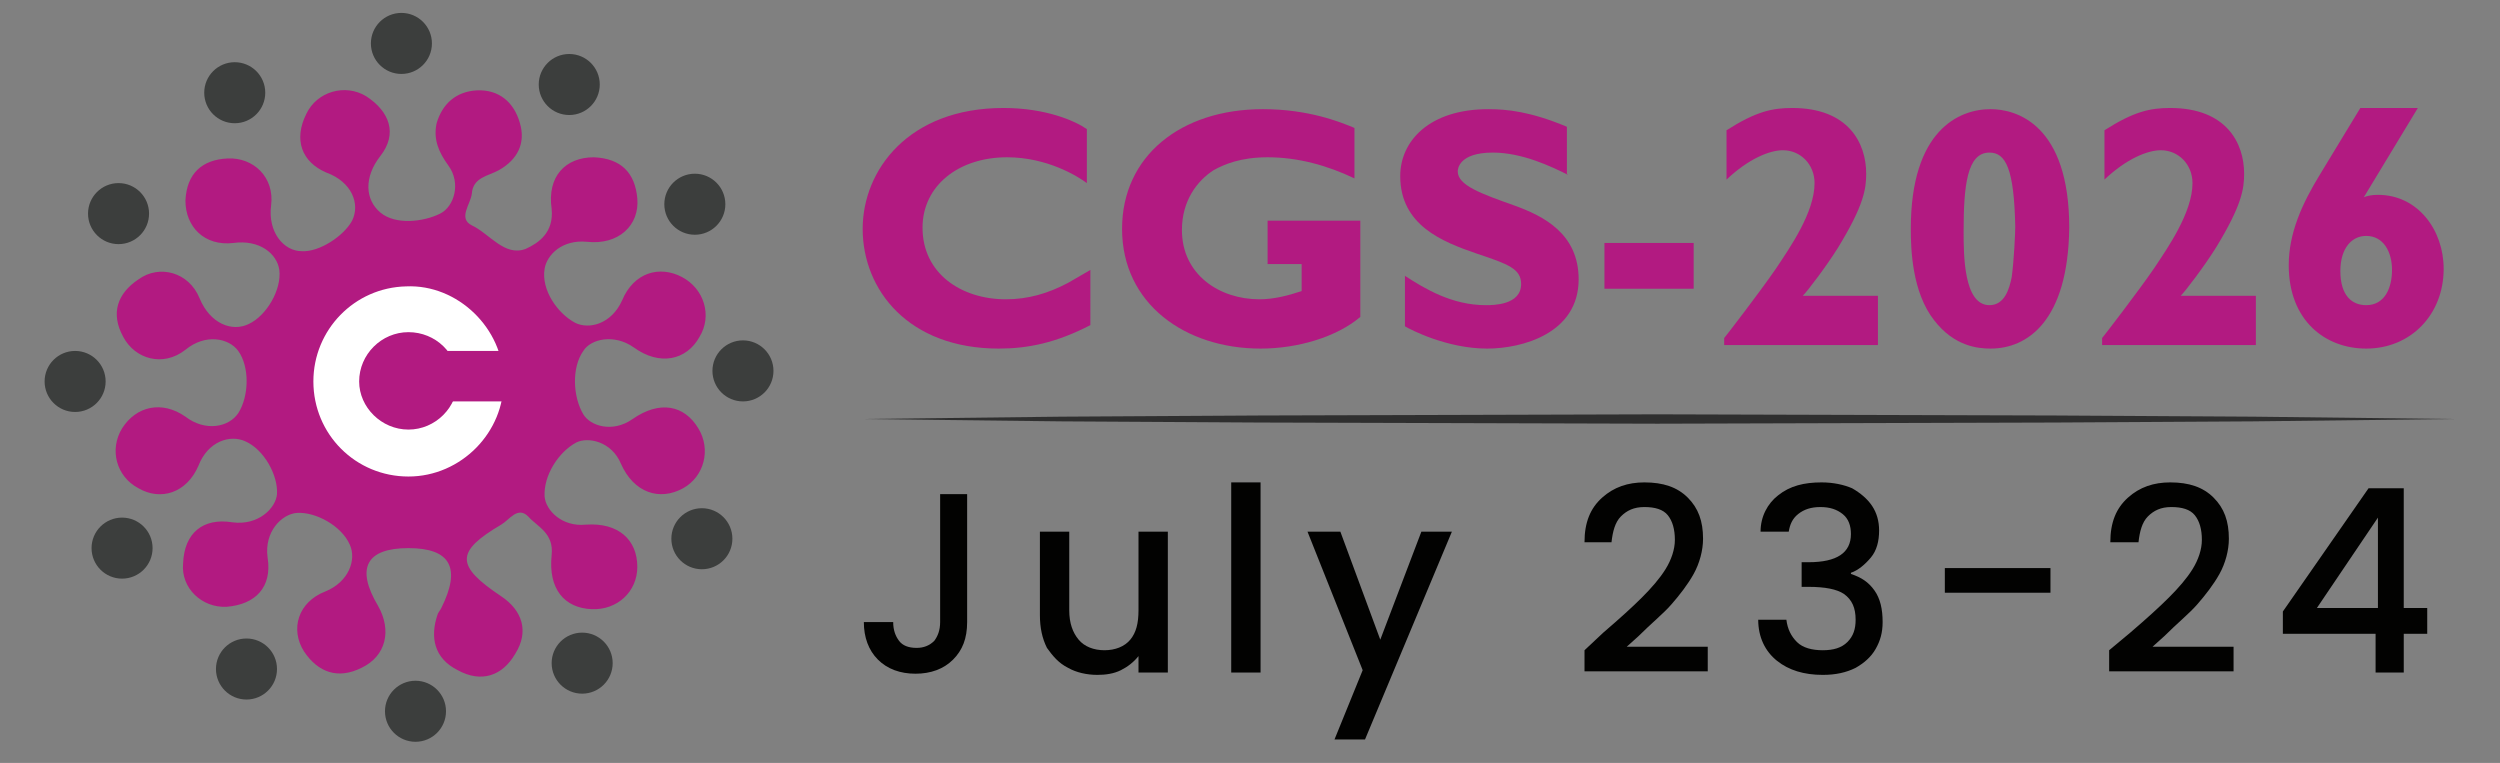 <?xml version="1.0" encoding="utf-8"?>
<!-- Generator: Adobe Illustrator 24.3.0, SVG Export Plug-In . SVG Version: 6.00 Build 0)  -->
<svg version="1.1" id="Layer_1" xmlns="http://www.w3.org/2000/svg" xmlns:xlink="http://www.w3.org/1999/xlink" x="0px" y="0px"
	 viewBox="0 0 213 65" style="enable-background:new 0 0 213 65;" xml:space="preserve">
<rect x="0" y="0" width="213" height="65" fill="#808080" stroke="none"/>
<style type="text/css">
	.st0{fill:#2F2F2F;}
	.st1{fill:#B21A81;}
	.st2{fill:#FFFFFF;}
	.st3{fill:#3C3E3D;}
	.st4{fill:#31BFC3;}
	.st5{opacity:0.25;}
	.st6{fill:#808080;}
	.st7{fill:none;stroke:#808080;stroke-width:0.398;stroke-miterlimit:10;}
	.st8{fill:#93B48E;}
	.st9{opacity:0.88;fill:none;stroke:#93B48E;stroke-width:0.914;stroke-miterlimit:10;}
	.st10{fill:#E9A036;}
	.st11{fill:#A95A21;}
	.st12{fill:none;stroke:#DE001C;stroke-width:0.487;stroke-miterlimit:10;}
	.st13{fill:#1C816E;}
	.st14{fill:#5BB9A4;}
	.st15{fill:#122D24;}
	.st16{fill:#175929;}
	.st17{fill:#80BC27;}
	.st18{fill:#7FBA28;}
	.st19{fill:#7FB829;}
	.st20{fill:#80BC28;}
	.st21{fill:#80BC2A;}
	.st22{fill:#3C7651;}
	.st23{fill:#3B7550;}
	.st24{fill:#80AA94;}
	.st25{fill:#FAFCFC;}
	.st26{fill:#25524A;}
	.st27{fill:#A9A01F;}
	.st28{fill:#23995B;}
	.st29{fill:#1D4479;}
	.st30{fill:none;stroke:#262728;stroke-width:1.077;stroke-miterlimit:10;}
	.st31{fill:#28378C;}
	.st32{fill:#40A6E2;}
	.st33{fill:#FCCE1C;}
	.st34{fill:none;stroke:#737373;stroke-width:1.11;stroke-miterlimit:10;}
	.st35{fill:#00B9D7;}
	.st36{fill:none;stroke:#FFFFFF;stroke-width:1.562;stroke-miterlimit:10;}
	.st37{fill:#2B3A3B;}
	.st38{fill:none;stroke:#6E1215;stroke-width:0.642;stroke-miterlimit:10;}
	.st39{fill:none;stroke:#6E1215;stroke-width:0.447;stroke-miterlimit:10;}
	.st40{opacity:0.88;fill:none;stroke:#93B48E;stroke-width:0.56;stroke-miterlimit:10;}
	.st41{fill:none;stroke:#FFFFFF;stroke-width:0.94;stroke-miterlimit:10;}
	.st42{fill:none;stroke:#737373;stroke-width:0.501;stroke-miterlimit:10;}
	.st43{fill:none;stroke:#FFFFFF;stroke-width:1.389;stroke-miterlimit:10;}
	.st44{fill:none;stroke:#737373;stroke-width:0.74;stroke-miterlimit:10;}
	.st45{fill:none;stroke:#23995B;stroke-width:0.663;stroke-miterlimit:10;}
	.st46{fill:none;stroke:#23995B;stroke-width:0.396;stroke-miterlimit:10;}
	.st47{fill:none;stroke:#28378C;stroke-width:2;stroke-miterlimit:10;}
	.st48{fill:none;stroke:#28378C;stroke-width:1.091;stroke-miterlimit:10;}
	.st49{fill:#96AFCE;}
	.st50{fill:#3B3888;}
	.st51{fill:none;stroke:#DE001C;stroke-width:0.451;stroke-miterlimit:10;}
	.st52{fill:none;stroke:#DE001C;stroke-width:0.198;stroke-miterlimit:10;}
	.st53{fill:none;stroke:#DE001C;stroke-width:0.354;stroke-miterlimit:10;}
	.st54{fill:none;stroke:#808080;stroke-width:0.342;stroke-miterlimit:10;}
	.st55{fill:none;stroke:#808080;stroke-width:0.228;stroke-miterlimit:10;}
	.st56{fill:#37B2B5;}
	.st57{fill:#000100;}
	.st58{fill:none;stroke:#C85119;stroke-width:0.847;stroke-miterlimit:10;}
	.st59{fill:#C85119;}
	.st60{fill:#1A1718;}
	.st61{fill:none;stroke:#96AFCE;stroke-width:0.524;stroke-miterlimit:10;}
	.st62{fill:#F2F3F1;}
	.st63{fill:#F2F3F2;}
	.st64{fill:#F1F6F2;}
	.st65{fill:#EFF2F0;}
	.st66{fill:#DFE8E2;}
	.st67{fill:#EDF0EC;}
	.st68{fill:none;stroke:#808080;stroke-width:0.736;stroke-miterlimit:10;}
	.st69{fill:none;stroke:#25524A;stroke-width:1.193;stroke-miterlimit:10;}
	.st70{fill:#3CA835;}
	.st71{fill:#020201;}
	.st72{fill:#37B2B5;stroke:#37B2B5;stroke-width:0.682;stroke-miterlimit:10;}
	.st73{fill:#737373;}
	.st74{fill:#0B4485;}
	.st75{fill:none;stroke:#262728;stroke-width:1.19;stroke-miterlimit:10;}
	.st76{fill:#6E1215;}
	.st77{opacity:0.88;}
	.st78{fill:#DE001C;}
	.st79{fill:#DF001B;}
	.st80{fill:#020201;stroke:#FFFFFF;stroke-width:0.541;stroke-miterlimit:10;}
	.st81{fill:#DF001B;stroke:#FFFFFF;stroke-width:0.541;stroke-miterlimit:10;}
	.st82{fill:#FFFFFF;stroke:#FFFFFF;stroke-width:2;stroke-miterlimit:10;}
	.st83{fill:#23985B;}
	.st84{fill:#262728;}
	.st85{fill:none;stroke:#FFFFFF;stroke-width:1.614;stroke-miterlimit:10;}
	.st86{fill:none;stroke:#737373;stroke-width:0.765;stroke-miterlimit:10;}
	.st87{fill:none;stroke:#808080;stroke-width:0.367;stroke-miterlimit:10;}
	.st88{fill:none;stroke:#40A6E2;stroke-width:1.408;stroke-miterlimit:10;}
	.st89{fill:#DF001B;stroke:#FFFFFF;stroke-width:0.456;stroke-miterlimit:10;}
	.st90{fill:#1A1818;}
</style>
<g>
	<g>
		<path class="st1" d="M92.9,27.7c-2.9,1.5-5.3,2-7.8,2c-7.7,0-11.6-5-11.6-10.2c0-5,3.9-10.3,12-10.3c3.6,0,6.1,1.1,7.1,1.8v4.6
			c-0.8-0.6-3.4-2.2-6.8-2.2c-4.1,0-7.2,2.4-7.2,6c0,3.9,3.3,6.1,7.1,6.1c1.9,0,3.6-0.5,5.3-1.4l1.9-1.1V27.7z"/>
		<path class="st1" d="M115.4,15.2c-2.3-1.1-4.8-1.8-7.4-1.8c-2.3,0-3.7,0.6-4.6,1.1c-1.4,0.9-2.7,2.6-2.7,5.1
			c0,3.8,3.2,5.9,6.6,5.9c1.2,0,2.4-0.3,3.6-0.7v-2.3H108v-3.7h7.9V27c-2,1.7-5.3,2.7-8.5,2.7c-6.4,0-11.8-3.8-11.8-10.2
			c0-6.2,5-10.2,12-10.2c3.9,0,6.6,1.1,7.8,1.6V15.2z"/>
		<path class="st1" d="M133.6,14.9c-1.4-0.7-3.9-1.9-6.4-1.9c-2.9,0-3,1.4-3,1.6c0,1.2,2,1.9,4.8,2.9c2.5,0.9,5.5,2.4,5.5,6.3
			c0,4.6-4.8,5.9-7.8,5.9c-3.4,0-6.5-1.6-7-1.9v-4.3c1.7,1.1,4,2.5,6.9,2.5c0.6,0,3,0,3-1.8c0-1.3-1.1-1.7-3.8-2.6
			c-2.9-1-6.5-2.4-6.5-6.6c0-3,2.5-5.7,7.5-5.7c1.6,0,3.6,0.2,6.7,1.5V14.9z"/>
		<path class="st1" d="M144.3,24.6h-7.6v-3.9h7.6V24.6z"/>
		<path class="st1" d="M160.1,29.4h-13.2v-0.6c0.1-0.1,3.1-4,4.4-5.9c1.2-1.8,3.3-4.8,3.3-7.3c0-1.6-1.2-2.8-2.7-2.8
			c-1.1,0-2.9,0.7-4.8,2.5v-4.2c2.5-1.6,3.9-1.9,5.6-1.9c4.8,0,6.3,3,6.3,5.6c0,1.3-0.2,2.7-2.4,6.3c-1,1.6-2.6,3.7-3,4.1h6.4V29.4z
			"/>
		<path class="st1" d="M169.6,29.7c-1.1,0-3.1-0.2-4.8-2.4c-1.9-2.4-2-6.1-2-7.8c0-8.4,4.1-10.2,6.8-10.2c2.2,0,6.7,1.3,6.7,10.1
			C176.2,27.4,172.7,29.7,169.6,29.7z M169.5,13c-1.9,0-2.2,2.8-2.2,6.7c0,2,0,6.3,2.2,6.3c1.3,0,1.7-1.4,1.9-2.4
			c0.2-1.5,0.3-3.8,0.3-4.3C171.6,14.4,170.9,13,169.5,13z"/>
		<path class="st1" d="M192.3,29.4h-13.2v-0.6c0.1-0.1,3.1-4,4.4-5.9c1.2-1.8,3.3-4.8,3.3-7.3c0-1.6-1.2-2.8-2.7-2.8
			c-1.1,0-2.9,0.7-4.8,2.5v-4.2c2.5-1.6,3.9-1.9,5.6-1.9c4.8,0,6.3,3,6.3,5.6c0,1.3-0.2,2.7-2.4,6.3c-1,1.6-2.6,3.7-3,4.1h6.4V29.4z
			"/>
		<path class="st1" d="M201.4,16.8c0.3-0.1,0.6-0.2,1.2-0.2c3.4,0,5.6,3,5.6,6.3c0,3.9-2.8,6.8-6.6,6.8c-3.5,0-6.6-2.4-6.6-7.1
			c0-2.7,1.1-5.2,2.7-7.8l3.4-5.6h4.9L201.4,16.8z M201.6,20.1c-1.2,0-2.2,1-2.2,3c0,2.1,1,2.9,2.2,2.9c1.6,0,2.2-1.5,2.2-3
			C203.8,21.5,203.1,20.1,201.6,20.1z"/>
	</g>
	<g>
		<path class="st71" d="M82.4,42.1v10.9c0,1.4-0.4,2.4-1.2,3.2s-1.9,1.2-3.2,1.2c-1.3,0-2.4-0.4-3.2-1.2c-0.8-0.8-1.2-1.9-1.2-3.2
			h2.5c0,0.7,0.2,1.2,0.5,1.6c0.3,0.4,0.8,0.6,1.5,0.6c0.6,0,1.1-0.2,1.5-0.6c0.3-0.4,0.5-0.9,0.5-1.6V42.1H82.4z"/>
		<path class="st71" d="M99.5,45.3v12H97v-1.4c-0.4,0.5-0.9,0.9-1.5,1.2c-0.6,0.3-1.3,0.4-2,0.4c-0.9,0-1.8-0.2-2.5-0.6
			c-0.8-0.4-1.3-1-1.8-1.7c-0.4-0.8-0.6-1.7-0.6-2.8v-7.1h2.5V52c0,1.1,0.3,1.9,0.8,2.5c0.5,0.6,1.3,0.9,2.2,0.9s1.7-0.3,2.2-0.9
			S97,53.1,97,52v-6.7H99.5z"/>
		<path class="st71" d="M107.4,41.1v16.2h-2.5V41.1H107.4z"/>
		<path class="st71" d="M123.7,45.3L116.3,63h-2.6l2.4-5.9l-4.7-11.8h2.8l3.4,9.2l3.5-9.2H123.7z"/>
		<path class="st71" d="M136.6,53.9c1.4-1.2,2.5-2.2,3.3-3c0.8-0.8,1.5-1.6,2-2.4c0.5-0.8,0.8-1.7,0.8-2.5c0-0.9-0.2-1.6-0.6-2.1
			s-1.1-0.7-2-0.7c-0.9,0-1.5,0.3-2,0.8c-0.5,0.5-0.7,1.3-0.8,2.2H135c0-1.7,0.5-2.9,1.5-3.8c1-0.9,2.2-1.3,3.6-1.3
			c1.6,0,2.8,0.4,3.7,1.3c0.9,0.9,1.3,2,1.3,3.5c0,1-0.3,2.1-0.8,3s-1.2,1.8-1.9,2.6s-1.7,1.6-2.8,2.7l-1,0.9h6.9v2.1H135v-1.8
			L136.6,53.9z"/>
		<path class="st71" d="M151.5,42.2c1-0.8,2.2-1.1,3.7-1.1c1,0,1.9,0.2,2.6,0.5c0.7,0.4,1.3,0.9,1.7,1.5c0.4,0.6,0.6,1.3,0.6,2.1
			c0,0.9-0.2,1.7-0.7,2.3c-0.5,0.6-1.1,1.1-1.7,1.3v0.1c0.9,0.3,1.5,0.7,2,1.4c0.5,0.7,0.7,1.6,0.7,2.7c0,0.9-0.2,1.6-0.6,2.3
			c-0.4,0.7-1,1.2-1.7,1.6c-0.8,0.4-1.7,0.6-2.8,0.6c-1.6,0-2.9-0.4-3.9-1.2c-1-0.8-1.6-2-1.6-3.5h2.4c0.1,0.8,0.4,1.4,0.9,1.9
			c0.5,0.5,1.3,0.7,2.2,0.7c0.9,0,1.6-0.2,2.1-0.7c0.5-0.5,0.7-1.1,0.7-1.9c0-1-0.3-1.7-1-2.2c-0.6-0.4-1.6-0.6-3-0.6h-0.6v-2.1h0.6
			c1.2,0,2.1-0.2,2.7-0.6c0.6-0.4,0.9-1,0.9-1.8c0-0.7-0.2-1.3-0.7-1.7c-0.5-0.4-1.1-0.6-1.9-0.6c-0.8,0-1.4,0.2-1.9,0.6
			c-0.5,0.4-0.7,0.9-0.8,1.5h-2.4C150,44,150.6,42.9,151.5,42.2z"/>
		<path class="st71" d="M174.7,48.4v2.1h-9v-2.1H174.7z"/>
		<path class="st71" d="M181.5,53.9c1.4-1.2,2.5-2.2,3.3-3c0.8-0.8,1.5-1.6,2-2.4c0.5-0.8,0.8-1.7,0.8-2.5c0-0.9-0.2-1.6-0.6-2.1
			s-1.1-0.7-2-0.7c-0.9,0-1.5,0.3-2,0.8c-0.5,0.5-0.7,1.3-0.8,2.2h-2.4c0-1.7,0.5-2.9,1.5-3.8c1-0.9,2.2-1.3,3.6-1.3
			c1.6,0,2.8,0.4,3.7,1.3c0.9,0.9,1.3,2,1.3,3.5c0,1-0.3,2.1-0.8,3s-1.2,1.8-1.9,2.6s-1.7,1.6-2.8,2.7l-1,0.9h6.9v2.1h-10.6v-1.8
			L181.5,53.9z"/>
		<path class="st71" d="M194.5,54v-1.9l7.3-10.5h3v10.2h2V54h-2v3.3h-2.4V54H194.5z M202.6,44.1l-5.2,7.7h5.2V44.1z"/>
	</g>
	<g>
		<polygon class="st0" points="73.4,35.7 90.4,35.5 107.3,35.4 141.2,35.3 175.1,35.4 192,35.5 209,35.7 192,35.9 175.1,36 
			141.2,36.1 107.3,36 90.4,35.9 		"/>
	</g>
	<g>
		<g>
			<g>
				<path class="st1" d="M34.8,46.7c-3.6,0-4.5,1.7-2.6,4.9c1.2,2.1,0.7,4.3-1.4,5.3c-2,1-3.7,0.4-4.9-1.4c-1.2-1.9-0.5-4.2,1.8-5.1
					c2-0.8,2.7-2.7,2.1-4c-0.7-1.6-2.9-2.8-4.5-2.7c-1.3,0.1-2.8,1.6-2.5,3.8c0.4,2.5-1,4-3.5,4.2c-2.1,0.1-3.9-1.6-3.7-3.7
					c0.1-2.6,1.7-3.9,4.2-3.5c2.2,0.3,3.7-1.2,3.8-2.4c0.1-1.6-1.1-3.8-2.7-4.5c-1.3-0.6-3.2,0-4,2.1c-1,2.3-3.2,3-5.1,1.9
					c-1.9-1-2.5-3.3-1.4-5.1c1.2-1.9,3.4-2.4,5.4-1c1.7,1.3,3.7,0.9,4.5-0.3c0.9-1.4,1-3.9,0-5.3c-0.8-1.1-2.8-1.5-4.5-0.1
					c-1.9,1.5-4.3,0.8-5.3-1.1c-1.1-2-0.5-3.7,1.3-4.9c1.8-1.3,4.3-0.6,5.2,1.6c0.9,2.2,2.8,2.9,4.2,2.2c1.5-0.7,2.8-2.9,2.6-4.6
					c-0.2-1.4-1.7-2.6-3.9-2.3c-2.5,0.3-4.1-1.4-4.1-3.6c0.1-2.3,1.4-3.5,3.6-3.6c2.2-0.1,4,1.6,3.7,4c-0.3,2.3,1.1,3.9,2.6,3.9
					c1.5,0.1,3.6-1.3,4.3-2.6c0.7-1.4,0-3.3-2.2-4.1c-2.1-0.9-2.8-2.8-1.7-5c0.9-1.9,3.3-2.6,5.1-1.5c2,1.3,2.7,3.2,1.2,5.1
					c-1.4,1.8-1.3,3.7,0,4.8c1.3,1.1,3.7,0.8,5.1,0.1c1.2-0.6,1.8-2.6,0.7-4.1c-0.8-1.1-1.3-2.2-1-3.6c0.5-1.7,1.7-2.7,3.4-2.8
					c1.9-0.1,3.2,1,3.7,2.8c0.5,1.7-0.2,3.1-1.8,4c-0.9,0.5-2.2,0.6-2.3,2c-0.1,0.9-1.2,2.1,0,2.7c1.5,0.7,2.8,2.7,4.6,2
					c1.1-0.5,2.4-1.4,2.2-3.4c-0.4-2.8,1.2-4.4,3.6-4.4c2.3,0.1,3.5,1.3,3.7,3.5c0.2,2.3-1.6,4-4.3,3.7c-2.1-0.2-3.4,1.1-3.6,2.3
					c-0.3,1.8,1.1,3.8,2.6,4.6c1.2,0.6,3.1,0.1,4-1.9c1-2.4,3.2-3,5.1-2c1.9,1,2.6,3.3,1.5,5.1c-1.1,2-3.4,2.5-5.6,0.9
					c-1.7-1.2-3.7-0.7-4.3,0.3c-1,1.4-0.9,3.9,0,5.4c0.6,1,2.5,1.6,4.2,0.4c2.3-1.6,4.4-1.2,5.6,0.8c1.1,1.8,0.5,4.1-1.3,5.1
					c-2,1.1-4.2,0.4-5.3-2.1c-0.8-1.9-2.8-2.3-3.8-1.8c-1.5,0.8-2.8,2.8-2.7,4.6c0.1,1.2,1.5,2.6,3.5,2.4c2.8-0.2,4.4,1.3,4.4,3.6
					c0,2.1-1.7,3.7-3.9,3.6c-2.3-0.1-3.7-1.7-3.4-4.6c0.2-1.9-1.2-2.4-2-3.3c-0.9-0.9-1.6,0.3-2.3,0.7c-3.9,2.3-3.9,3.5,0,6.1
					c1.8,1.2,2.4,3,1.2,4.9c-1.1,1.9-2.9,2.5-4.9,1.4c-2-1-2.4-2.8-1.7-4.8c0.1-0.2,0.2-0.3,0.3-0.5C39.3,48.4,38.4,46.7,34.8,46.7z
					"/>
			</g>
			<g>
				<path class="st2" d="M42.9,32.4c0.1,4.4-3.6,8.2-8.1,8.2c-4.5,0-8.1-3.6-8.1-8.1c0-4.4,3.5-8,7.9-8.1C39,24.2,42.9,28,42.9,32.4
					z"/>
			</g>
			<g>
				<path class="st1" d="M34.8,36.6c-2.3,0-4.2-1.9-4.2-4.1c0-2.3,1.9-4.2,4.2-4.2c2.3,0,4.2,1.8,4.2,4.1
					C39,34.7,37.1,36.6,34.8,36.6z"/>
			</g>
			<g>
				<circle class="st3" cx="10.1" cy="18.2" r="2.6"/>
			</g>
			<g>
				<circle class="st3" cx="6.4" cy="32.5" r="2.6"/>
			</g>
			<g>
				<circle class="st3" cx="10.4" cy="46.7" r="2.6"/>
			</g>
			<g>
				<circle class="st3" cx="21" cy="57" r="2.6"/>
			</g>
			<g>
				<circle class="st3" cx="35.4" cy="60.6" r="2.6"/>
			</g>
			<g>
				<circle class="st3" cx="49.6" cy="56.5" r="2.6"/>
			</g>
			<g>
				<circle class="st3" cx="59.8" cy="45.9" r="2.6"/>
			</g>
			<g>
				<circle class="st3" cx="63.3" cy="31.6" r="2.6"/>
			</g>
			<g>
				<circle class="st3" cx="59.2" cy="17.4" r="2.6"/>
			</g>
			<g>
				<circle class="st3" cx="48.5" cy="7.2" r="2.6"/>
			</g>
			<g>
				<circle class="st3" cx="34.2" cy="3.7" r="2.6"/>
			</g>
			<g>
				<circle class="st3" cx="20" cy="7.9" r="2.6"/>
			</g>
		</g>
		<g>
			<rect x="37.2" y="29.9" class="st1" width="6.8" height="4.3"/>
		</g>
	</g>
</g>
</svg>
